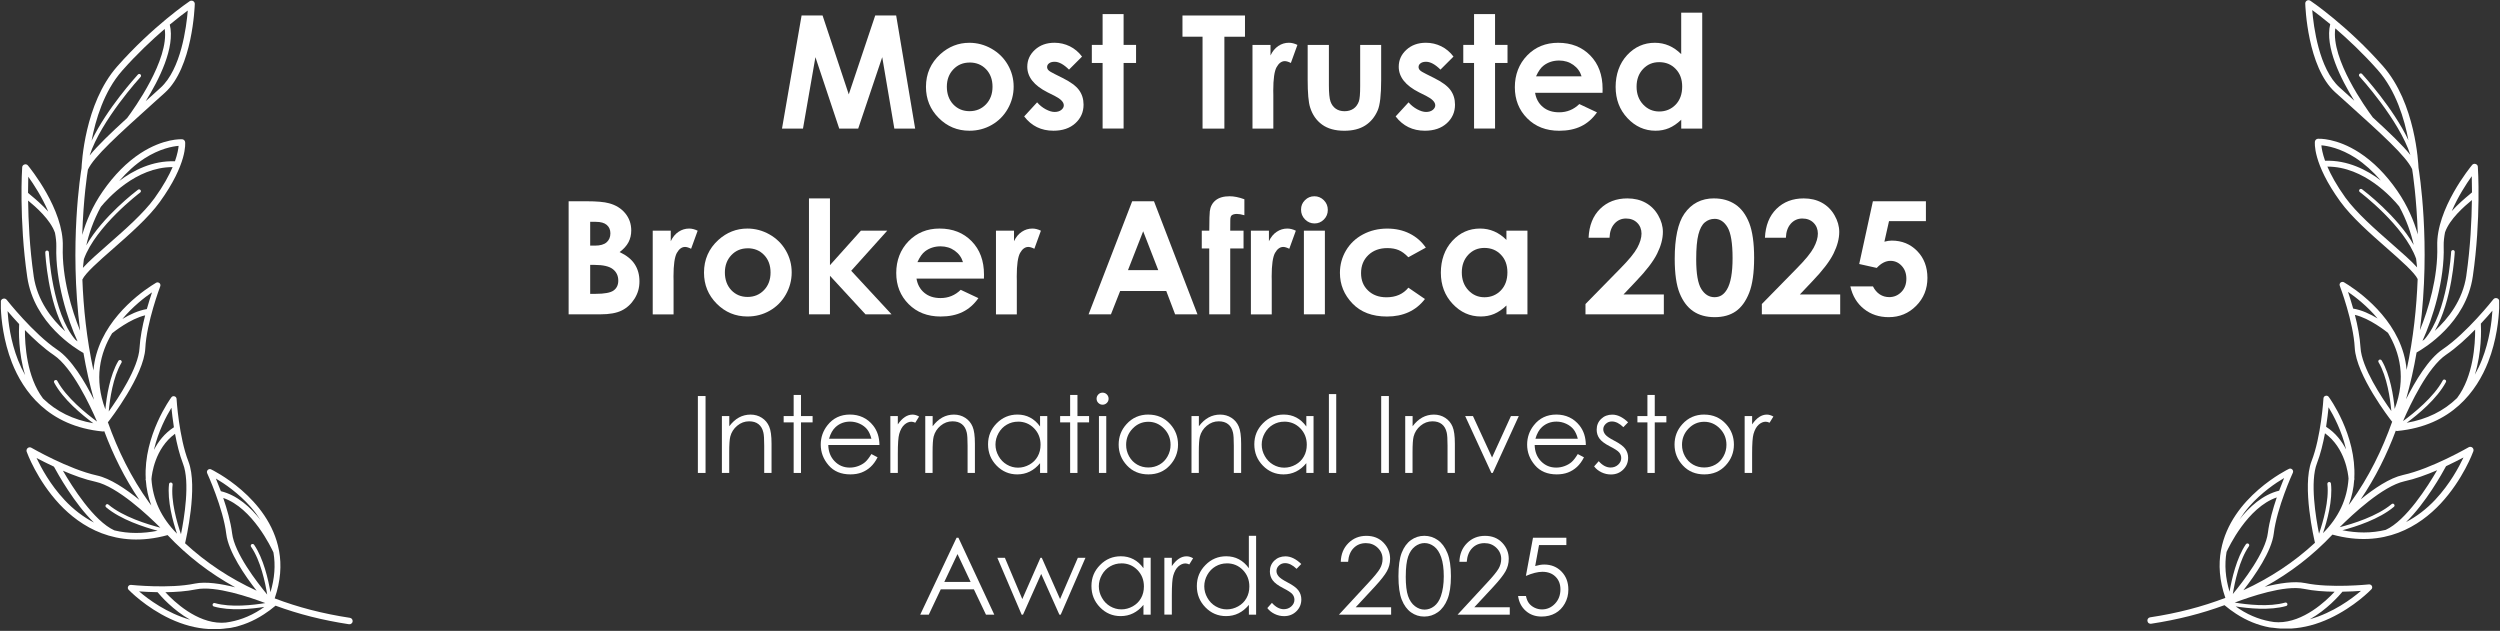 <svg xmlns="http://www.w3.org/2000/svg" xmlns:xlink="http://www.w3.org/1999/xlink" id="Background" viewBox="0 0 709.91 179.15"><rect x="0" y="0" width="709.91" height="179.15" fill="#333333" stroke="none"/><defs><style> .cls-1 { fill: none; } .cls-2 { clip-path: url(#clippath-1); } .cls-3 { fill: #fff; } .cls-4 { clip-path: url(#clippath); } </style><clipPath id="clippath"><path class="cls-1" d="M39.48,167.93c1.37.11,3.22.2,5.26.23.95,1.15,4.44,5.12,9.26,7.82-6.61-1.87-11.92-5.81-14.51-8.05M46.96,168.17c2.89-.04,6.01-.25,8.71-.81,5.51-1.14,15.39,2.28,19.66,3.89-3.37.56-9.77,1.32-14.33,0-.26-.08-.54.08-.62.35-.08.26.08.55.34.62,4.59,1.33,10.77.69,14.33.12-.34.23-.66.49-1,.7-3.35,2.19-6.7,3.31-9.92,3.74-.41.04-.81.06-1.21.06-7.1,0-13.44-5.94-15.96-8.67M65.91,151.43c-.4-3.24-1.45-6.88-2.52-10.03,8.31,2.82,13.68,14.2,14.26,15.48.62,3.63.33,7.38-.85,11.29-.61-3.55-1.97-9.58-4.66-13.5-.17-.22-.5-.27-.71-.12-.24.16-.31.49-.13.72,2.7,3.89,4.03,10.2,4.57,13.56-2.91-3.5-9.31-11.8-9.96-17.39M62.71,139.47c-.52-1.38-1.02-2.62-1.41-3.58,2.39,1.4,6.43,4.13,9.91,8.08,1.07,1.2,1.96,2.44,2.77,3.7-2.77-3.56-6.6-7.07-11.27-8.19M32.48,150.61c-5.82-2.63-12-12.42-14.61-16.94,2.97,1.29,6.27,2.5,9.29,3.14,6.15,1.36,14.78,9.44,18.37,13.03-3.67-.94-10.62-3.09-14.75-6.56-.21-.19-.54-.17-.7.07-.2.21-.16.54.06.71,4.12,3.48,10.76,5.62,14.62,6.65-2.09.42-4.12.63-6.1.63-2.12,0-4.18-.24-6.17-.73M18.29,141.93c-4.03-4.3-6.6-9.09-7.92-11.88,1.28.68,3.01,1.55,4.95,2.47,1.05,1.94,5.79,10.49,11.36,15.87-2.97-1.55-5.78-3.66-8.4-6.46M43.01,136.01c.1-1.28.93-8.62,6.69-12.83.53,2.86,1.26,5.89,2.26,8.48,2.06,5.23.34,15.56-.57,20.04-1.1-3.24-2.93-9.42-2.37-14.12.02-.28-.17-.53-.46-.56-.28-.05-.53.16-.56.45-.53,4.72,1.1,10.67,2.27,14.08-4.46-4.47-6.89-9.67-7.26-15.53M43.75,127.58c1.21-5.12,3.48-9.42,4.93-11.79.14,1.45.37,3.38.7,5.53,0,0-.02,0-.03.03-2.66,1.72-4.42,4.07-5.6,6.34,0-.04,0-.07,0-.11M12.19,113.17s0-.04,0-.04c-4.62-6.15-5.14-15.33-5.11-19.41,2.48,2.53,5.36,5.19,8.2,7.11,5.23,3.52,10.27,14.23,12.27,18.88-3.05-2.25-8.75-6.82-11.27-11.54-.13-.26-.44-.35-.69-.2-.28.12-.33.44-.2.69,2.52,4.72,7.89,9.16,11.12,11.53-5.73-.99-10.51-3.35-14.3-7.03M31.84,94.63c.46-.36,5.13-4.1,9.38-5.09-.77,2.99-1.43,6.32-1.6,9.29-.29,5.62-6.1,14.32-8.75,18.02.31-3.42,1.2-9.78,3.63-13.86.15-.23.06-.54-.19-.7-.23-.13-.53-.05-.69.18-2.45,4.1-3.37,10.21-3.7,13.78-3.29-8.7-1.49-16,1.92-21.63M5.14,102.32c-2.16-5.48-2.8-10.87-2.99-13.98.84,1,1.99,2.31,3.29,3.69-.11,1.8-.25,8.16,1.7,14.49-.74-1.32-1.41-2.71-2-4.21M43.16,83.02c-.41,1.23-.94,2.88-1.47,4.75-2.39.38-4.9,1.57-6.94,2.81,2.96-3.53,6.28-6.11,8.41-7.56M9.56,78.34c-1.17-8.07-1.5-15.74-1.58-21.39,2.21,1.83,6.32,5.39,7.63,9.16.25,1.3.41,2.62.38,3.89-.32,9.72,3.22,20.84,6.03,26.94-.2-.13-.4-.32-.6-.45-6.62-7.66-7.53-24.69-7.55-24.87-.01-.27-.26-.48-.54-.47-.28,0-.5.26-.48.55.03.67.76,13.89,5.66,22.39-3.77-3.43-7.95-8.72-8.96-15.74M8.7,55.4c-.31-.27-.56-.46-.74-.63,0-1.83.04-3.41.07-4.59,1.55,2.15,3.92,5.81,5.68,9.91-1.8-2.01-3.79-3.68-5.01-4.69M28.63,58.75c1.91-2.35,9.92-11.32,20.39-11.3-1.02,2.35-2.58,5.27-5.13,8.82-3.11,4.29-8.4,8.94-13.06,13.02-3.01,2.64-5.6,4.91-7.29,6.78.06-.7.15-1.57.28-2.47,3.37-9.38,15.85-18.83,15.99-18.93.23-.16.28-.49.09-.7-.16-.23-.5-.24-.7-.11-.51.39-10.03,7.59-14.7,15.83.74-3.27,2.03-7.1,4.13-10.94M40.94,45.04c4.45-2.87,8.15-3.49,9.78-3.62-.06.83-.33,2.32-1.04,4.38-6.38-.23-11.86,2.57-15.84,5.61,2.23-2.58,4.59-4.72,7.1-6.36M34.66,20.1c4.28-4.84,8.57-8.84,12.11-11.89,1.31,8.7-8.73,22.72-10.66,25.3-4.77,4.36-8.42,7.87-10.67,10.66,3.24-10.01,14.35-22.18,14.48-22.32.19-.2.17-.54-.03-.72-.21-.18-.53-.19-.73.04-.44.5-8.85,9.69-13.16,18.81,1.13-5.97,3.54-14.08,8.65-19.86M48.21,6.99c2.15-1.78,3.95-3.15,5.11-4-.38,4.66-1.9,16.67-7.75,21.95l-3.13,2.83c-.37.33-.72.65-1.07.97,3.78-6.07,8.43-15.27,6.84-21.76M54.36.19c-.18,0-.35.05-.5.15h0c-.11.07-10.51,7.1-20.59,18.54-9.3,10.55-10.06,27.73-10.12,28.9-.16.94-3.56,21.55-.4,46.13-2.39-5.83-5.19-15.13-4.92-23.85.35-10.59-9.48-22.56-9.9-23.07-.23-.29-.63-.42-1-.28-.37.11-.62.43-.63.81-.03.15-.93,14.85,1.43,31.09,1.91,13.26,13.85,20.45,15.97,21.63.75,4.38,1.74,8.85,2.99,13.28-2.6-5.17-6.38-11.49-10.4-14.19-6.84-4.61-14.33-14.12-14.4-14.21-.25-.29-.64-.43-1.03-.29-.3.08-.54.33-.61.64v2.17c.12,3.01.69,9.03,3.13,15.32,3.19,8.09,10.25,18.09,25.84,19.57.15.02.27-.05.38-.1,2.53,6.76,5.78,13.35,9.96,19.51-3.84-3.11-8.26-6.09-12.02-6.92-8.05-1.76-18.53-7.82-18.64-7.88-.33-.19-.76-.15-1.04.1-.29.23-.41.66-.29,1.02.12.33,2.93,8.05,9.31,14.9,5.89,6.28,15.95,12.86,30.71,8.79,5.57,5.91,11.98,10.86,19.22,14.83-4.03-1.02-8.35-1.7-11.49-1.06-7.22,1.51-17.99.38-18.1.37-.35-.03-.69.15-.84.46-.15.33-.1.69.15.93.2.2,4.78,4.96,11.81,8.25,3.68,1.71,7.32,2.67,10.88,2.89h3.18c.67-.04,1.34-.11,2.01-.21.34-.04.69-.04,1.03-.11.02,0,0,0,.02,0,3.3-.61,6.49-1.9,9.5-3.87,1.11-.71,2.22-1.54,3.29-2.44,6.44,2.38,13.37,4.14,20.83,5.27.24.03.47,0,.65-.14.21-.14.36-.36.4-.63.08-.5-.27-.99-.77-1.05-7.68-1.16-14.79-3.01-21.36-5.52,1.72-4.99,1.97-9.49,1.25-13.48-.02-.02,0-.05,0-.07,0,0-.03-.05-.03-.05-2.79-15.07-19.06-22.94-19.29-23.04-.31-.16-.69-.08-.93.17-.25.24-.31.61-.17.93.05.1,4.55,9.95,5.42,17.26.62,5.07,5.31,11.87,8.62,16.1-7.64-3.5-14.41-8.01-20.32-13.47.19-.82,3.76-16.01.96-23.21-2.69-6.86-3.38-17.67-3.37-17.78-.01-.35-.25-.65-.59-.74-.32-.11-.69,0-.89.29-.13.16-7.92,10.83-7.28,23.04-.02.13-.03.32-.04.35,0,.08.06.12.07.17.17,2.37.65,4.76,1.56,7.15-.2-.28-.4-.52-.6-.79-5.13-7.12-8.93-14.92-11.75-22.88.1-.05.16-.11.2-.2.42-.51,10.06-13.01,10.44-20.77.37-7.37,4.21-17.5,4.24-17.59.13-.33.04-.69-.22-.93-.26-.2-.64-.26-.95-.09,0,0-.51.29-1.36.85-4.27,2.79-15.37,11.2-16.44,24.05-1.95-9.04-2.84-17.88-3.14-25.81.87-1.85,4.63-5.18,8.65-8.69,4.74-4.16,10.12-8.88,13.34-13.34,7.87-10.88,7.21-16.75,7.19-17-.06-.45-.42-.78-.86-.81-.21,0-5.25-.28-11.79,3.96-3.89,2.54-7.53,6.19-10.74,10.83-2.93,4.23-4.73,8.53-5.83,12.38.33-10.45,1.45-17.58,1.61-18.54,1.73-3.71,8.5-9.81,18.72-19.02l3.14-2.82c7.88-7.13,8.46-24.47,8.49-25.2,0-.35-.16-.65-.48-.83-.13-.07-.28-.11-.43-.11h-.03Z"></path></clipPath><clipPath id="clippath-1"><path class="cls-1" d="M670.43,167.79c-2.6,2.24-7.9,6.18-14.51,8.05,4.82-2.7,8.3-6.67,9.26-7.82,2.04-.04,3.88-.12,5.26-.23M662.95,168.03c-2.52,2.73-8.86,8.67-15.96,8.67-.4,0-.8-.02-1.21-.06-3.22-.43-6.57-1.55-9.92-3.74-.34-.21-.66-.47-1-.7,3.55.57,9.74,1.21,14.33-.12.27-.07.43-.36.34-.62-.08-.27-.36-.43-.62-.35-4.56,1.32-10.96.56-14.33,0,4.27-1.61,14.15-5.04,19.66-3.89,2.7.56,5.82.78,8.71.81M644,151.29c-.66,5.59-7.06,13.89-9.96,17.39.54-3.36,1.87-9.67,4.57-13.56.17-.24.11-.56-.13-.72-.21-.15-.54-.09-.71.12-2.69,3.92-4.04,9.95-4.66,13.5-1.18-3.91-1.47-7.66-.85-11.29.58-1.28,5.95-12.66,14.26-15.48-1.07,3.15-2.11,6.79-2.52,10.03M647.2,139.33c-4.67,1.13-8.5,4.63-11.27,8.19.81-1.26,1.71-2.49,2.77-3.7,3.48-3.95,7.52-6.68,9.91-8.08-.39.96-.89,2.2-1.41,3.58M677.43,150.47c-1.99.48-4.05.73-6.17.73-1.98,0-4.02-.21-6.1-.63,3.86-1.02,10.5-3.17,14.62-6.65.22-.17.25-.5.06-.71-.16-.24-.49-.25-.7-.07-4.12,3.47-11.08,5.62-14.75,6.56,3.59-3.59,12.22-11.67,18.37-13.03,3.02-.65,6.31-1.86,9.29-3.14-2.61,4.52-8.8,14.31-14.61,16.94M691.63,141.79c-2.62,2.8-5.43,4.91-8.4,6.46,5.57-5.38,10.32-13.92,11.36-15.87,1.94-.93,3.67-1.79,4.95-2.47-1.32,2.79-3.89,7.57-7.92,11.88M666.9,135.87c-.37,5.86-2.8,11.06-7.26,15.53,1.17-3.41,2.8-9.36,2.27-14.08-.04-.29-.28-.49-.56-.45-.28.03-.48.28-.46.56.55,4.7-1.27,10.88-2.37,14.12-.9-4.48-2.63-14.81-.57-20.04,1-2.59,1.72-5.62,2.26-8.48,5.76,4.2,6.59,11.55,6.69,12.83M666.16,127.44s0,.07,0,.11c-1.18-2.28-2.94-4.62-5.6-6.34-.01-.02-.03-.03-.03-.03.33-2.15.56-4.08.7-5.53,1.45,2.38,3.72,6.68,4.93,11.79M697.72,113.03c-3.79,3.68-8.57,6.04-14.3,7.03,3.23-2.36,8.6-6.81,11.12-11.53.14-.25.08-.57-.2-.69-.25-.15-.56-.06-.69.2-2.52,4.72-8.22,9.29-11.27,11.54,1.99-4.65,7.03-15.36,12.27-18.88,2.84-1.92,5.72-4.58,8.2-7.11.03,4.08-.49,13.26-5.11,19.41,0,0-.01.03,0,.04M678.08,94.49c3.41,5.62,5.21,12.92,1.92,21.63-.33-3.57-1.25-9.68-3.7-13.78-.16-.23-.46-.31-.69-.18-.25.15-.34.47-.19.7,2.43,4.08,3.32,10.44,3.63,13.86-2.65-3.7-8.46-12.4-8.75-18.02-.17-2.97-.83-6.3-1.6-9.29,4.25.99,8.92,4.74,9.38,5.09M704.77,102.18c-.59,1.5-1.27,2.89-2,4.21,1.95-6.34,1.81-12.69,1.7-14.49,1.3-1.39,2.45-2.69,3.29-3.69-.19,3.1-.83,8.5-2.99,13.98M666.75,82.88c2.13,1.46,5.45,4.03,8.41,7.56-2.04-1.24-4.55-2.43-6.94-2.81-.53-1.87-1.06-3.53-1.47-4.75M700.36,78.21c-1.01,7.02-5.19,12.31-8.96,15.74,4.91-8.5,5.63-21.72,5.66-22.39.02-.29-.2-.55-.48-.55-.28,0-.53.2-.54.47-.02.19-.93,17.21-7.55,24.87-.2.13-.4.32-.6.45,2.81-6.1,6.35-17.22,6.03-26.94-.03-1.28.13-2.59.38-3.89,1.31-3.77,5.42-7.33,7.63-9.16-.07,5.65-.41,13.32-1.58,21.39M701.22,55.26c-1.22,1.01-3.21,2.68-5.01,4.69,1.76-4.1,4.14-7.76,5.68-9.91.03,1.17.07,2.76.07,4.59-.18.17-.43.36-.74.63M681.28,58.61c2.1,3.85,3.39,7.67,4.13,10.94-4.67-8.24-14.18-15.44-14.7-15.83-.2-.13-.55-.12-.7.11-.18.22-.14.54.09.7.14.1,12.63,9.54,15.99,18.93.13.9.22,1.78.28,2.47-1.69-1.88-4.28-4.15-7.29-6.78-4.66-4.08-9.95-8.74-13.06-13.02-2.55-3.55-4.12-6.47-5.13-8.82,10.47-.03,18.48,8.94,20.39,11.3M668.97,44.9c2.5,1.65,4.87,3.78,7.1,6.36-3.98-3.04-9.46-5.84-15.84-5.61-.71-2.05-.98-3.54-1.04-4.38,1.62.13,5.33.75,9.78,3.62M675.26,19.96c5.11,5.78,7.52,13.9,8.65,19.86-4.31-9.11-12.71-18.31-13.16-18.81-.2-.22-.52-.22-.73-.04-.2.19-.22.53-.03.72.13.14,11.24,12.31,14.48,22.32-2.25-2.79-5.91-6.3-10.67-10.66-1.93-2.58-11.96-16.59-10.66-25.3,3.54,3.05,7.83,7.05,12.11,11.89M661.7,6.85c-1.59,6.49,3.06,15.69,6.84,21.76-.35-.32-.71-.65-1.07-.97l-3.13-2.83c-5.85-5.28-7.37-17.29-7.75-21.95,1.16.84,2.96,2.21,5.11,4M655.52.05c-.15,0-.3.04-.43.11-.31.18-.48.48-.48.83.02.73.6,18.07,8.49,25.2l3.14,2.82c10.22,9.21,16.98,15.31,18.72,19.02.16.96,1.27,8.09,1.61,18.54-1.11-3.84-2.9-8.15-5.83-12.38-3.2-4.64-6.84-8.29-10.74-10.83-6.54-4.25-11.57-3.96-11.79-3.96-.44.04-.81.37-.86.81-.02.24-.69,6.11,7.19,17,3.23,4.47,8.61,9.18,13.34,13.34,4.01,3.52,7.77,6.85,8.65,8.69-.3,7.93-1.19,16.77-3.14,25.81-1.07-12.85-12.17-21.26-16.44-24.05-.85-.56-1.36-.85-1.36-.85-.31-.17-.69-.11-.95.09-.27.24-.36.6-.22.93.04.1,3.87,10.23,4.24,17.59.39,7.76,10.02,20.26,10.44,20.77.03.09.1.14.2.2-2.82,7.95-6.62,15.75-11.75,22.88-.2.26-.39.51-.6.79.92-2.39,1.4-4.78,1.56-7.15.01-.05.08-.09.07-.17,0-.03-.02-.21-.04-.35.64-12.22-7.14-22.89-7.28-23.04-.2-.28-.57-.4-.89-.29-.34.09-.58.38-.59.74,0,.11-.68,10.92-3.37,17.78-2.8,7.2.77,22.39.96,23.21-5.91,5.47-12.68,9.97-20.32,13.47,3.31-4.24,8.01-11.03,8.62-16.1.87-7.32,5.37-17.17,5.42-17.26.14-.32.07-.69-.17-.93-.24-.25-.62-.33-.93-.17-.22.1-16.5,7.97-19.29,23.04,0,0-.03.04-.03.05-.01.02.01.05,0,.07-.72,3.99-.48,8.49,1.25,13.48-6.57,2.51-13.68,4.37-21.36,5.52-.5.06-.86.55-.77,1.05.05.27.19.5.4.63.18.13.41.17.65.14,7.46-1.13,14.39-2.89,20.83-5.27,1.07.9,2.18,1.72,3.29,2.44,3.01,1.96,6.2,3.25,9.5,3.87,0,0,0,0,.02,0,.34.07.69.07,1.03.11.66.1,1.33.16,2.01.21h3.18c3.56-.22,7.2-1.17,10.88-2.89,7.03-3.29,11.61-8.04,11.81-8.25.25-.24.3-.6.15-.93-.16-.3-.49-.49-.84-.46-.11,0-10.87,1.14-18.1-.37-3.14-.64-7.46.04-11.49,1.06,7.25-3.98,13.66-8.93,19.22-14.83,14.76,4.06,24.82-2.51,30.71-8.79,6.38-6.85,9.19-14.58,9.31-14.9.12-.37,0-.79-.29-1.02-.28-.25-.71-.28-1.04-.1-.11.06-10.59,6.12-18.64,7.88-3.76.82-8.18,3.8-12.02,6.92,4.17-6.16,7.43-12.75,9.96-19.51.11.06.24.12.38.1,15.59-1.48,22.65-11.47,25.84-19.57,2.45-6.29,3.01-12.31,3.13-15.32v-2.17c-.07-.31-.31-.56-.61-.64-.39-.13-.78,0-1.03.29-.07.09-7.56,9.6-14.4,14.21-4.02,2.7-7.79,9.02-10.4,14.19,1.25-4.43,2.25-8.9,2.99-13.28,2.11-1.18,14.06-8.36,15.97-21.63,2.37-16.24,1.46-30.94,1.43-31.09,0-.38-.26-.7-.63-.81-.38-.14-.77,0-1,.28-.42.51-10.25,12.49-9.9,23.07.26,8.72-2.54,18.02-4.92,23.85,3.16-24.58-.25-45.2-.4-46.13-.06-1.16-.82-18.35-10.12-28.9-10.08-11.44-20.48-18.47-20.59-18.53h0c-.15-.1-.33-.15-.5-.16h-.03Z"></path></clipPath></defs><g class="cls-4"><rect class="cls-3" y=".14" width="100.22" height="179.01"></rect></g><g class="cls-2"><rect class="cls-3" x="609.69" y="0" width="100.22" height="179.01"></rect></g><g><path class="cls-3" d="M227.62,4.4h5.96l7.44,22.4,7.51-22.4h5.95l5.39,32.11h-5.91l-3.44-20.28-6.82,20.28h-5.39l-6.76-20.28-3.53,20.28h-5.96l5.56-32.11Z"></path><path class="cls-3" d="M275.24,12.15c2.24,0,4.35.56,6.32,1.68,1.97,1.12,3.51,2.64,4.62,4.56,1.11,1.92,1.66,4,1.66,6.22s-.56,4.34-1.67,6.29-2.63,3.47-4.55,4.57c-1.92,1.1-4.04,1.65-6.35,1.65-3.41,0-6.31-1.21-8.72-3.63-2.41-2.42-3.61-5.37-3.61-8.83,0-3.71,1.36-6.8,4.08-9.28,2.39-2.15,5.13-3.23,8.23-3.23ZM275.34,17.76c-1.85,0-3.39.64-4.62,1.93-1.23,1.29-1.85,2.94-1.85,4.94s.61,3.74,1.83,5.02,2.76,1.92,4.62,1.92,3.42-.65,4.66-1.94c1.24-1.3,1.86-2.96,1.86-5s-.61-3.69-1.83-4.97c-1.22-1.27-2.77-1.91-4.67-1.91Z"></path><path class="cls-3" d="M307.25,16.08l-3.69,3.69c-1.5-1.49-2.86-2.23-4.08-2.23-.67,0-1.19.14-1.57.43-.38.28-.57.64-.57,1.06,0,.32.12.62.36.88.24.27.83.64,1.78,1.1l2.18,1.09c2.3,1.14,3.88,2.29,4.74,3.47.86,1.18,1.29,2.56,1.29,4.15,0,2.11-.78,3.87-2.33,5.28-1.55,1.41-3.63,2.12-6.23,2.12-3.46,0-6.23-1.35-8.3-4.06l3.67-4c.7.82,1.52,1.47,2.46,1.98.94.5,1.77.75,2.5.75.79,0,1.42-.19,1.9-.57.48-.38.72-.82.72-1.31,0-.92-.87-1.81-2.6-2.69l-2.01-1c-3.84-1.94-5.76-4.36-5.76-7.27,0-1.88.72-3.48,2.17-4.81s3.3-2,5.56-2c1.54,0,2.99.34,4.36,1.01,1.36.68,2.51,1.65,3.46,2.92Z"></path><path class="cls-3" d="M313.1,4h5.96v8.75h3.54v5.13h-3.54v18.62h-5.96v-18.62h-3.06v-5.13h3.06V4Z"></path><path class="cls-3" d="M335.78,4.4h17.75v6.03h-5.85v26.09h-6.2V10.42h-5.7v-6.03Z"></path><path class="cls-3" d="M355.67,12.76h5.11v2.99c.55-1.18,1.29-2.07,2.21-2.69s1.92-.92,3.01-.92c.77,0,1.58.2,2.42.61l-1.86,5.13c-.7-.35-1.27-.52-1.72-.52-.92,0-1.69.57-2.33,1.7-.63,1.13-.95,3.36-.95,6.68l.02,1.16v9.61h-5.92V12.76Z"></path><path class="cls-3" d="M371.34,12.76h6.02v11.44c0,2.23.15,3.77.46,4.64.31.87.8,1.54,1.48,2.02.68.48,1.51.72,2.5.72s1.83-.24,2.53-.71c.69-.47,1.21-1.17,1.54-2.08.25-.68.37-2.15.37-4.39v-11.63h5.96v10.06c0,4.15-.33,6.99-.98,8.51-.8,1.86-1.98,3.29-3.54,4.29-1.56,1-3.54,1.5-5.94,1.5-2.61,0-4.71-.58-6.32-1.75s-2.74-2.79-3.39-4.87c-.47-1.44-.7-4.06-.7-7.86v-9.89Z"></path><path class="cls-3" d="M412.73,16.08l-3.69,3.69c-1.5-1.49-2.86-2.23-4.08-2.23-.67,0-1.19.14-1.57.43-.38.28-.57.64-.57,1.06,0,.32.12.62.36.88.24.27.83.64,1.78,1.1l2.18,1.09c2.3,1.14,3.88,2.29,4.74,3.47.86,1.18,1.29,2.56,1.29,4.15,0,2.11-.78,3.87-2.33,5.28-1.55,1.41-3.63,2.12-6.23,2.12-3.46,0-6.23-1.35-8.3-4.06l3.67-4c.7.82,1.52,1.47,2.46,1.98.94.5,1.77.75,2.5.75.79,0,1.42-.19,1.9-.57.48-.38.72-.82.72-1.31,0-.92-.87-1.81-2.6-2.69l-2.01-1c-3.84-1.94-5.76-4.36-5.76-7.27,0-1.88.72-3.48,2.17-4.81s3.3-2,5.56-2c1.54,0,2.99.34,4.36,1.01,1.36.68,2.51,1.65,3.46,2.92Z"></path><path class="cls-3" d="M418.58,4h5.96v8.75h3.54v5.13h-3.54v18.62h-5.96v-18.62h-3.06v-5.13h3.06V4Z"></path><path class="cls-3" d="M455.06,26.36h-19.15c.28,1.69,1.02,3.03,2.22,4.03,1.2,1,2.73,1.5,4.6,1.5,2.23,0,4.14-.78,5.74-2.34l5.02,2.36c-1.25,1.78-2.75,3.09-4.5,3.94-1.75.85-3.82,1.28-6.22,1.28-3.73,0-6.76-1.17-9.1-3.53-2.34-2.35-3.51-5.29-3.51-8.83s1.17-6.63,3.5-9.03,5.26-3.59,8.79-3.59c3.74,0,6.78,1.2,9.12,3.59,2.34,2.39,3.51,5.56,3.51,9.49l-.02,1.13ZM449.1,21.66c-.39-1.32-1.17-2.4-2.33-3.23-1.16-.83-2.5-1.24-4.03-1.24-1.66,0-3.12.46-4.37,1.4-.79.58-1.52,1.61-2.19,3.08h12.92Z"></path><path class="cls-3" d="M477.41,3.59h5.96v32.92h-5.96v-2.51c-1.16,1.11-2.33,1.9-3.5,2.39-1.17.49-2.44.73-3.81.73-3.07,0-5.72-1.19-7.96-3.57-2.24-2.38-3.36-5.34-3.36-8.87s1.08-6.67,3.25-9.02c2.17-2.34,4.8-3.51,7.89-3.51,1.42,0,2.76.27,4.01.81,1.25.54,2.41,1.35,3.47,2.42V3.59ZM471.15,17.65c-1.84,0-3.37.65-4.59,1.95s-1.83,2.97-1.83,5.01.62,3.74,1.86,5.06,2.77,1.99,4.58,1.99,3.42-.65,4.66-1.95,1.85-3.01,1.85-5.12-.62-3.74-1.85-5.02c-1.23-1.28-2.79-1.92-4.68-1.92Z"></path><path class="cls-3" d="M161.47,89.26v-32.11h5.05c2.93,0,5.07.19,6.43.57,1.92.51,3.45,1.46,4.59,2.84s1.71,3.01,1.71,4.89c0,1.22-.26,2.33-.78,3.33-.52,1-1.36,1.93-2.52,2.8,1.95.92,3.38,2.06,4.28,3.44.9,1.38,1.35,3,1.35,4.88s-.47,3.45-1.4,4.93-2.13,2.59-3.61,3.33c-1.47.74-3.5,1.1-6.1,1.1h-9ZM167.59,62.98v6.77h1.34c1.49,0,2.6-.31,3.32-.94.72-.63,1.08-1.48,1.08-2.55,0-1-.34-1.8-1.03-2.39s-1.73-.88-3.13-.88h-1.58ZM167.59,75.21v8.23h1.53c2.54,0,4.25-.32,5.13-.96s1.32-1.57,1.32-2.79c0-1.38-.52-2.47-1.55-3.27s-2.76-1.2-5.17-1.2h-1.27Z"></path><path class="cls-3" d="M185.36,65.51h5.11v2.99c.55-1.18,1.29-2.07,2.21-2.68s1.92-.92,3.01-.92c.77,0,1.58.2,2.42.61l-1.86,5.13c-.7-.35-1.27-.52-1.72-.52-.92,0-1.69.57-2.33,1.7-.63,1.14-.95,3.36-.95,6.68l.02,1.16v9.61h-5.92v-23.75Z"></path><path class="cls-3" d="M212.21,64.9c2.24,0,4.35.56,6.32,1.68,1.97,1.12,3.51,2.64,4.62,4.56,1.11,1.92,1.66,3.99,1.66,6.22s-.56,4.34-1.67,6.29c-1.11,1.95-2.63,3.47-4.55,4.57-1.92,1.1-4.04,1.65-6.35,1.65-3.41,0-6.31-1.21-8.72-3.63-2.41-2.42-3.61-5.37-3.61-8.83,0-3.71,1.36-6.8,4.08-9.28,2.39-2.15,5.13-3.23,8.23-3.23ZM212.31,70.51c-1.85,0-3.39.64-4.62,1.93-1.23,1.29-1.85,2.94-1.85,4.94s.61,3.74,1.83,5.02c1.22,1.28,2.76,1.92,4.62,1.92s3.42-.65,4.66-1.94c1.24-1.29,1.86-2.96,1.86-5s-.61-3.69-1.83-4.97c-1.22-1.27-2.77-1.91-4.67-1.91Z"></path><path class="cls-3" d="M229.72,56.34h5.96v18.96l8.78-9.79h7.48l-10.23,11.38,11.46,12.37h-7.4l-10.09-10.95v10.95h-5.96v-32.92Z"></path><path class="cls-3" d="M279.4,79.11h-19.15c.28,1.69,1.02,3.03,2.22,4.03,1.2,1,2.73,1.5,4.6,1.5,2.23,0,4.14-.78,5.74-2.34l5.02,2.36c-1.25,1.78-2.75,3.09-4.5,3.94-1.75.85-3.82,1.28-6.22,1.28-3.73,0-6.76-1.18-9.1-3.53-2.34-2.35-3.51-5.29-3.51-8.83s1.17-6.63,3.5-9.03c2.34-2.39,5.26-3.59,8.79-3.59,3.74,0,6.78,1.2,9.12,3.59,2.34,2.39,3.51,5.55,3.51,9.48l-.02,1.14ZM273.44,74.42c-.39-1.32-1.17-2.4-2.33-3.23-1.16-.83-2.5-1.24-4.03-1.24-1.66,0-3.12.47-4.37,1.4-.79.58-1.52,1.61-2.19,3.08h12.92Z"></path><path class="cls-3" d="M282.83,65.51h5.11v2.99c.55-1.18,1.29-2.07,2.21-2.68s1.92-.92,3.01-.92c.77,0,1.58.2,2.42.61l-1.86,5.13c-.7-.35-1.27-.52-1.72-.52-.92,0-1.69.57-2.33,1.7-.63,1.14-.95,3.36-.95,6.68l.02,1.16v9.61h-5.92v-23.75Z"></path><path class="cls-3" d="M321.49,57.15h6.2l12.35,32.11h-6.35l-2.51-6.62h-13.1l-2.61,6.62h-6.35l12.38-32.11ZM324.62,65.67l-4.31,11.03h8.59l-4.28-11.03Z"></path><path class="cls-3" d="M341.27,65.51h2.12c.01-3.11.07-4.96.15-5.52.16-1.31.71-2.35,1.65-3.11.94-.76,2.27-1.15,3.98-1.15,1.24,0,2.63.28,4.19.85v4.54c-.86-.25-1.56-.37-2.12-.37-.7,0-1.21.15-1.53.44-.23.22-.35.67-.35,1.35l-.02,2.97h3.78v5.04h-3.78v18.71h-5.96v-18.71h-2.12v-5.04Z"></path><path class="cls-3" d="M355.22,65.51h5.11v2.99c.55-1.18,1.29-2.07,2.21-2.68s1.92-.92,3.01-.92c.77,0,1.58.2,2.42.61l-1.86,5.13c-.7-.35-1.27-.52-1.72-.52-.92,0-1.69.57-2.33,1.7-.63,1.14-.95,3.36-.95,6.68l.02,1.16v9.61h-5.92v-23.75Z"></path><path class="cls-3" d="M373.24,55.73c1.04,0,1.94.38,2.69,1.13.75.76,1.12,1.67,1.12,2.75s-.37,1.97-1.11,2.72c-.74.75-1.63,1.12-2.66,1.12s-1.96-.38-2.71-1.15-1.12-1.69-1.12-2.78.37-1.94,1.11-2.68,1.63-1.11,2.68-1.11ZM370.26,65.51h5.96v23.75h-5.96v-23.75Z"></path><path class="cls-3" d="M404.88,70.32l-4.96,2.73c-.93-.97-1.85-1.65-2.76-2.03-.91-.38-1.98-.57-3.2-.57-2.23,0-4.03.67-5.41,1.99-1.38,1.33-2.06,3.03-2.06,5.11s.66,3.67,1.99,4.95,3.07,1.92,5.22,1.92c2.67,0,4.74-.91,6.23-2.73l4.7,3.22c-2.55,3.31-6.14,4.97-10.78,4.97-4.18,0-7.45-1.24-9.81-3.71-2.37-2.47-3.55-5.37-3.55-8.69,0-2.3.58-4.42,1.72-6.35,1.15-1.94,2.75-3.46,4.81-4.56s4.36-1.66,6.91-1.66c2.36,0,4.48.47,6.35,1.41,1.88.94,3.41,2.27,4.61,4.01Z"></path><path class="cls-3" d="M427.78,65.51h5.96v23.75h-5.96v-2.51c-1.16,1.11-2.33,1.9-3.5,2.39-1.17.49-2.44.73-3.81.73-3.07,0-5.72-1.19-7.96-3.57-2.24-2.38-3.36-5.34-3.36-8.87s1.08-6.67,3.25-9.02,4.8-3.51,7.89-3.51c1.42,0,2.76.27,4.01.81s2.41,1.35,3.47,2.42v-2.62ZM421.52,70.4c-1.84,0-3.37.65-4.59,1.95s-1.83,2.97-1.83,5.01.62,3.74,1.86,5.06c1.24,1.33,2.77,1.99,4.58,1.99s3.42-.65,4.66-1.95,1.85-3.01,1.85-5.12-.62-3.74-1.85-5.02c-1.23-1.28-2.79-1.92-4.68-1.92Z"></path><path class="cls-3" d="M457.06,67.5h-5.96c.16-3.46,1.25-6.19,3.26-8.18,2.02-1.99,4.6-2.98,7.76-2.98,1.95,0,3.67.41,5.16,1.23,1.49.82,2.69,2.01,3.58,3.56.89,1.55,1.34,3.12,1.34,4.73,0,1.91-.54,3.96-1.63,6.16s-3.07,4.79-5.95,7.79l-3.6,3.8h11.45v5.65h-22.25v-2.93l9.93-10.13c2.4-2.43,4-4.38,4.79-5.86.79-1.48,1.19-2.81,1.19-4.01s-.41-2.26-1.23-3.07c-.82-.81-1.88-1.21-3.18-1.21s-2.4.49-3.27,1.46-1.34,2.3-1.4,3.97Z"></path><path class="cls-3" d="M486.73,56.34c2.34,0,4.36.58,6.06,1.72s3,2.91,3.93,5.27c.92,2.37,1.39,5.66,1.39,9.88s-.47,7.58-1.41,9.95c-.94,2.37-2.2,4.12-3.79,5.23-1.59,1.11-3.59,1.67-6,1.67s-4.45-.56-6.09-1.68c-1.65-1.12-2.93-2.82-3.86-5.11-.93-2.28-1.4-5.54-1.4-9.76,0-5.89.91-10.17,2.73-12.81,2.02-2.91,4.84-4.37,8.45-4.37ZM486.87,62.15c-1.03,0-1.95.33-2.75.99-.8.66-1.41,1.8-1.83,3.42s-.63,3.98-.63,7.09c0,4.06.48,6.87,1.45,8.42.97,1.55,2.22,2.32,3.76,2.32s2.66-.73,3.53-2.21c1.06-1.78,1.59-4.74,1.59-8.91s-.48-7.13-1.43-8.73c-.95-1.6-2.18-2.4-3.69-2.4Z"></path><path class="cls-3" d="M507.14,67.5h-5.96c.16-3.46,1.25-6.19,3.26-8.18,2.02-1.99,4.6-2.98,7.76-2.98,1.95,0,3.67.41,5.16,1.23,1.49.82,2.69,2.01,3.58,3.56.89,1.55,1.34,3.12,1.34,4.73,0,1.91-.54,3.96-1.63,6.16s-3.07,4.79-5.95,7.79l-3.6,3.8h11.45v5.65h-22.25v-2.93l9.93-10.13c2.4-2.43,4-4.38,4.79-5.86.79-1.48,1.19-2.81,1.19-4.01s-.41-2.26-1.23-3.07c-.82-.81-1.88-1.21-3.18-1.21s-2.4.49-3.27,1.46-1.34,2.3-1.4,3.97Z"></path><path class="cls-3" d="M531.85,57.15h15.04v5.65h-10.48l-1.31,5.83c.36-.1.72-.18,1.07-.23.35-.05.68-.08,1-.08,2.91,0,5.33.99,7.26,2.98,1.93,1.99,2.89,4.53,2.89,7.63s-1.07,5.77-3.2,7.91c-2.13,2.15-4.73,3.22-7.78,3.22-2.74,0-5.09-.78-7.05-2.34-1.96-1.56-3.25-3.69-3.86-6.4h6.42c.5,1,1.15,1.76,1.95,2.28s1.7.77,2.67.77c1.35,0,2.5-.49,3.45-1.46s1.42-2.23,1.42-3.75-.44-2.7-1.32-3.66c-.88-.95-1.95-1.43-3.2-1.43-.67,0-1.33.17-1.98.5-.65.33-1.29.84-1.91,1.51l-4.98-1.11,3.89-17.84Z"></path></g><g><path class="cls-3" d="M198.17,112.46h2.18v21.84h-2.18v-21.84Z"></path><path class="cls-3" d="M205.01,118.15h2.08v2.89c.83-1.11,1.75-1.94,2.76-2.49,1.01-.55,2.11-.82,3.29-.82s2.28.31,3.21.92c.94.61,1.63,1.44,2.07,2.48.45,1.04.67,2.66.67,4.85v8.31h-2.08v-7.71c0-1.86-.08-3.1-.23-3.72-.24-1.07-.7-1.87-1.39-2.41-.68-.54-1.57-.81-2.67-.81-1.26,0-2.38.42-3.38,1.25-1,.83-1.65,1.86-1.97,3.09-.2.8-.3,2.27-.3,4.39v5.92h-2.08v-16.15Z"></path><path class="cls-3" d="M225.37,112.15h2.08v6h3.3v1.79h-3.3v14.36h-2.08v-14.36h-2.84v-1.79h2.84v-6Z"></path><path class="cls-3" d="M247.45,128.94l1.75.92c-.57,1.13-1.24,2.04-1.99,2.73s-1.6,1.22-2.54,1.58c-.94.36-2.01.54-3.2.54-2.63,0-4.7-.86-6.18-2.59-1.49-1.73-2.23-3.68-2.23-5.86,0-2.05.63-3.87,1.89-5.48,1.59-2.04,3.73-3.06,6.4-3.06s4.95,1.04,6.6,3.13c1.17,1.48,1.76,3.32,1.78,5.52h-14.53c.04,1.88.64,3.41,1.8,4.61s2.59,1.8,4.3,1.8c.82,0,1.62-.14,2.4-.43.78-.29,1.44-.67,1.98-1.14.54-.47,1.13-1.24,1.77-2.29ZM247.45,124.59c-.28-1.11-.68-1.99-1.21-2.66-.53-.66-1.23-1.2-2.1-1.6s-1.79-.61-2.75-.61c-1.59,0-2.95.51-4.09,1.53-.83.74-1.46,1.86-1.89,3.34h12.04Z"></path><path class="cls-3" d="M252.83,118.15h2.12v2.36c.63-.93,1.3-1.62,2-2.09.7-.46,1.43-.69,2.2-.69.57,0,1.19.18,1.84.55l-1.08,1.75c-.44-.19-.8-.28-1.1-.28-.69,0-1.36.28-2,.85-.64.57-1.13,1.45-1.47,2.65-.26.92-.39,2.78-.39,5.58v5.46h-2.12v-16.15Z"></path><path class="cls-3" d="M262.76,118.15h2.08v2.89c.83-1.11,1.75-1.94,2.76-2.49,1.01-.55,2.11-.82,3.29-.82s2.28.31,3.21.92c.94.61,1.63,1.44,2.07,2.48.45,1.04.67,2.66.67,4.85v8.31h-2.08v-7.71c0-1.86-.08-3.1-.23-3.72-.24-1.07-.7-1.87-1.39-2.41-.68-.54-1.57-.81-2.67-.81-1.26,0-2.38.42-3.38,1.25-1,.83-1.65,1.86-1.97,3.09-.2.8-.3,2.27-.3,4.39v5.92h-2.08v-16.15Z"></path><path class="cls-3" d="M297.39,118.15v16.15h-2.05v-2.78c-.87,1.06-1.85,1.86-2.93,2.39-1.08.53-2.27.8-3.55.8-2.29,0-4.24-.83-5.86-2.49-1.62-1.66-2.43-3.67-2.43-6.05s.82-4.31,2.45-5.97c1.63-1.65,3.6-2.48,5.89-2.48,1.33,0,2.53.28,3.6.85,1.07.56,2.02,1.41,2.83,2.54v-2.97h2.05ZM289.09,119.74c-1.16,0-2.22.28-3.2.85-.98.57-1.76,1.37-2.34,2.4-.58,1.03-.87,2.12-.87,3.26s.29,2.22.88,3.26c.58,1.04,1.37,1.85,2.35,2.42.98.58,2.04.87,3.17.87s2.21-.29,3.23-.86c1.02-.57,1.8-1.35,2.35-2.33.55-.98.82-2.08.82-3.31,0-1.87-.62-3.43-1.85-4.69-1.23-1.25-2.75-1.88-4.54-1.88Z"></path><path class="cls-3" d="M303.88,112.15h2.08v6h3.3v1.79h-3.3v14.36h-2.08v-14.36h-2.84v-1.79h2.84v-6Z"></path><path class="cls-3" d="M313.09,111.5c.47,0,.88.17,1.21.5.33.34.5.74.5,1.22s-.17.87-.5,1.2-.74.5-1.21.5-.86-.17-1.2-.5-.5-.74-.5-1.2.17-.88.5-1.22c.33-.34.73-.5,1.2-.5ZM312.06,118.15h2.08v16.15h-2.08v-16.15Z"></path><path class="cls-3" d="M326.1,117.73c2.49,0,4.55.9,6.19,2.7,1.49,1.64,2.23,3.59,2.23,5.83s-.79,4.23-2.36,5.92-3.59,2.53-6.06,2.53-4.5-.84-6.08-2.53-2.36-3.66-2.36-5.92.74-4.18,2.23-5.82c1.64-1.81,3.7-2.72,6.2-2.72ZM326.09,119.77c-1.73,0-3.21.64-4.45,1.92s-1.86,2.82-1.86,4.63c0,1.17.28,2.26.85,3.27.57,1.01,1.33,1.79,2.29,2.34.96.55,2.02.82,3.17.82s2.21-.28,3.17-.82c.96-.55,1.73-1.33,2.29-2.34.57-1.01.85-2.1.85-3.27,0-1.81-.62-3.36-1.87-4.63-1.25-1.28-2.73-1.92-4.45-1.92Z"></path><path class="cls-3" d="M338.36,118.15h2.08v2.89c.83-1.11,1.75-1.94,2.76-2.49,1.01-.55,2.11-.82,3.29-.82s2.28.31,3.21.92c.94.61,1.63,1.44,2.07,2.48.45,1.04.67,2.66.67,4.85v8.31h-2.08v-7.71c0-1.86-.08-3.1-.23-3.72-.24-1.07-.7-1.87-1.39-2.41-.68-.54-1.57-.81-2.67-.81-1.26,0-2.38.42-3.38,1.25-1,.83-1.65,1.86-1.97,3.09-.2.8-.3,2.27-.3,4.39v5.92h-2.08v-16.15Z"></path><path class="cls-3" d="M373,118.15v16.15h-2.05v-2.78c-.87,1.06-1.85,1.86-2.93,2.39-1.08.53-2.27.8-3.55.8-2.29,0-4.24-.83-5.86-2.49-1.62-1.66-2.43-3.67-2.43-6.05s.82-4.31,2.45-5.97c1.63-1.65,3.6-2.48,5.89-2.48,1.33,0,2.53.28,3.6.85,1.07.56,2.02,1.41,2.83,2.54v-2.97h2.05ZM364.69,119.74c-1.16,0-2.22.28-3.2.85-.98.57-1.76,1.37-2.34,2.4-.58,1.03-.87,2.12-.87,3.26s.29,2.22.88,3.26c.58,1.04,1.37,1.85,2.35,2.42.98.58,2.04.87,3.17.87s2.21-.29,3.23-.86c1.02-.57,1.8-1.35,2.35-2.33.55-.98.82-2.08.82-3.31,0-1.87-.62-3.43-1.85-4.69-1.23-1.25-2.75-1.88-4.54-1.88Z"></path><path class="cls-3" d="M377.36,111.91h2.08v22.39h-2.08v-22.39Z"></path><path class="cls-3" d="M392.21,112.46h2.18v21.84h-2.18v-21.84Z"></path><path class="cls-3" d="M399.05,118.15h2.08v2.89c.83-1.11,1.75-1.94,2.76-2.49,1.01-.55,2.11-.82,3.29-.82s2.28.31,3.21.92c.94.61,1.63,1.44,2.07,2.48.45,1.04.67,2.66.67,4.85v8.31h-2.08v-7.71c0-1.86-.08-3.1-.23-3.72-.24-1.07-.7-1.87-1.39-2.41-.68-.54-1.57-.81-2.67-.81-1.26,0-2.38.42-3.38,1.25-1,.83-1.65,1.86-1.97,3.09-.2.8-.3,2.27-.3,4.39v5.92h-2.08v-16.15Z"></path><path class="cls-3" d="M416.06,118.15h2.21l5.42,11.77,5.36-11.77h2.23l-7.39,16.15h-.39l-7.44-16.15Z"></path><path class="cls-3" d="M448.04,128.94l1.75.92c-.57,1.13-1.24,2.04-1.99,2.73s-1.6,1.22-2.54,1.58c-.94.36-2.01.54-3.2.54-2.63,0-4.7-.86-6.18-2.59-1.49-1.73-2.23-3.68-2.23-5.86,0-2.05.63-3.87,1.89-5.48,1.59-2.04,3.73-3.06,6.4-3.06s4.95,1.04,6.6,3.13c1.17,1.48,1.76,3.32,1.78,5.52h-14.53c.04,1.88.64,3.41,1.8,4.61s2.59,1.8,4.3,1.8c.82,0,1.62-.14,2.4-.43.78-.29,1.44-.67,1.98-1.14.54-.47,1.13-1.24,1.77-2.29ZM448.04,124.59c-.28-1.11-.68-1.99-1.21-2.66-.53-.66-1.23-1.2-2.1-1.6s-1.79-.61-2.75-.61c-1.59,0-2.95.51-4.09,1.53-.83.74-1.46,1.86-1.89,3.34h12.04Z"></path><path class="cls-3" d="M462.32,119.92l-1.34,1.38c-1.11-1.08-2.2-1.62-3.26-1.62-.68,0-1.25.22-1.73.67s-.72.96-.72,1.56c0,.52.2,1.02.59,1.5.4.49,1.23,1.05,2.5,1.71,1.55.8,2.6,1.57,3.15,2.32.54.75.82,1.6.82,2.54,0,1.33-.47,2.45-1.4,3.37s-2.1,1.38-3.49,1.38c-.93,0-1.82-.2-2.67-.61-.85-.41-1.55-.96-2.1-1.68l1.31-1.48c1.06,1.2,2.19,1.8,3.38,1.8.83,0,1.54-.27,2.13-.8.58-.53.88-1.16.88-1.89,0-.59-.19-1.12-.58-1.59-.39-.46-1.26-1.03-2.62-1.72-1.46-.75-2.45-1.49-2.98-2.23-.53-.73-.79-1.57-.79-2.51,0-1.23.42-2.25,1.26-3.06.84-.81,1.9-1.22,3.17-1.22,1.49,0,2.98.73,4.49,2.18Z"></path><path class="cls-3" d="M467.81,112.15h2.08v6h3.3v1.79h-3.3v14.36h-2.08v-14.36h-2.84v-1.79h2.84v-6Z"></path><path class="cls-3" d="M483.95,117.73c2.49,0,4.55.9,6.19,2.7,1.49,1.64,2.23,3.59,2.23,5.83s-.79,4.23-2.36,5.92-3.59,2.53-6.06,2.53-4.5-.84-6.08-2.53-2.36-3.66-2.36-5.92.74-4.18,2.23-5.82c1.64-1.81,3.7-2.72,6.2-2.72ZM483.94,119.77c-1.73,0-3.21.64-4.45,1.92s-1.86,2.82-1.86,4.63c0,1.17.28,2.26.85,3.27.57,1.01,1.33,1.79,2.29,2.34.96.55,2.02.82,3.17.82s2.21-.28,3.17-.82c.96-.55,1.73-1.33,2.29-2.34.57-1.01.85-2.1.85-3.27,0-1.81-.62-3.36-1.87-4.63-1.25-1.28-2.73-1.92-4.45-1.92Z"></path><path class="cls-3" d="M495.42,118.15h2.12v2.36c.63-.93,1.3-1.62,2-2.09.7-.46,1.43-.69,2.2-.69.57,0,1.19.18,1.84.55l-1.08,1.75c-.44-.19-.8-.28-1.1-.28-.69,0-1.36.28-2,.85-.64.57-1.13,1.45-1.47,2.65-.26.92-.39,2.78-.39,5.58v5.46h-2.12v-16.15Z"></path><path class="cls-3" d="M272.16,152.7l10.18,21.84h-2.36l-3.43-7.19h-9.41l-3.4,7.19h-2.43l10.32-21.84h.54ZM271.89,157.34l-3.74,7.9h7.47l-3.72-7.9Z"></path><path class="cls-3" d="M283.21,158.39h2.14l4.95,11.73,5.15-11.73h.38l5.19,11.73,5.05-11.73h2.16l-7.02,16.15h-.39l-5.16-11.56-5.16,11.56h-.39l-6.9-16.15Z"></path><path class="cls-3" d="M326.75,158.39v16.15h-2.05v-2.78c-.87,1.06-1.85,1.86-2.93,2.39-1.08.54-2.27.8-3.55.8-2.29,0-4.24-.83-5.86-2.49s-2.43-3.67-2.43-6.05.82-4.31,2.45-5.97,3.6-2.48,5.89-2.48c1.33,0,2.53.28,3.6.85,1.07.56,2.02,1.41,2.83,2.54v-2.97h2.05ZM318.44,159.98c-1.16,0-2.22.28-3.2.85-.98.57-1.76,1.37-2.34,2.4s-.87,2.12-.87,3.26.29,2.22.88,3.26c.58,1.04,1.37,1.85,2.35,2.42s2.04.87,3.17.87,2.21-.29,3.23-.86c1.02-.57,1.8-1.35,2.35-2.33.55-.98.82-2.08.82-3.31,0-1.87-.62-3.43-1.85-4.69s-2.75-1.88-4.54-1.88Z"></path><path class="cls-3" d="M330.64,158.39h2.12v2.36c.63-.93,1.3-1.62,2-2.09.7-.46,1.43-.69,2.2-.69.57,0,1.19.18,1.84.55l-1.08,1.75c-.44-.19-.8-.28-1.1-.28-.69,0-1.36.29-2,.85-.64.57-1.13,1.45-1.47,2.65-.26.92-.39,2.78-.39,5.58v5.46h-2.12v-16.15Z"></path><path class="cls-3" d="M356.69,152.15v22.39h-2.05v-2.78c-.87,1.06-1.85,1.86-2.93,2.39-1.08.54-2.27.8-3.56.8-2.29,0-4.24-.83-5.86-2.49s-2.43-3.67-2.43-6.05.82-4.31,2.45-5.97,3.6-2.48,5.89-2.48c1.33,0,2.53.28,3.6.85,1.07.56,2.02,1.41,2.83,2.54v-9.2h2.05ZM348.38,159.98c-1.16,0-2.22.28-3.2.85s-1.76,1.37-2.34,2.4c-.58,1.03-.87,2.12-.87,3.26s.29,2.22.88,3.26c.58,1.04,1.37,1.85,2.35,2.42s2.04.87,3.17.87,2.21-.29,3.23-.86c1.02-.57,1.8-1.35,2.35-2.33s.82-2.08.82-3.31c0-1.87-.62-3.43-1.85-4.69s-2.75-1.88-4.54-1.88Z"></path><path class="cls-3" d="M369.52,160.15l-1.34,1.38c-1.11-1.08-2.2-1.62-3.26-1.62-.68,0-1.25.22-1.73.67s-.72.96-.72,1.56c0,.53.2,1.03.59,1.5.4.48,1.23,1.05,2.5,1.71,1.55.8,2.6,1.57,3.15,2.32.54.75.82,1.6.82,2.54,0,1.33-.47,2.45-1.4,3.37-.93.92-2.1,1.38-3.49,1.38-.93,0-1.82-.2-2.67-.61s-1.55-.96-2.1-1.68l1.31-1.48c1.06,1.2,2.19,1.8,3.38,1.8.83,0,1.54-.27,2.13-.8.58-.53.88-1.16.88-1.88,0-.59-.19-1.12-.58-1.59-.39-.46-1.26-1.03-2.62-1.72-1.46-.75-2.45-1.49-2.98-2.23s-.79-1.57-.79-2.51c0-1.23.42-2.25,1.26-3.06s1.9-1.22,3.17-1.22c1.49,0,2.98.73,4.49,2.18Z"></path><path class="cls-3" d="M382.82,159.53h-2.09c.06-2.15.78-3.92,2.16-5.3s3.08-2.07,5.11-2.07,3.63.65,4.88,1.95c1.24,1.3,1.86,2.83,1.86,4.59,0,1.24-.3,2.4-.89,3.48-.59,1.08-1.74,2.55-3.45,4.4l-5.44,5.86h10.07v2.11h-14.83l8.34-9.02c1.69-1.81,2.79-3.16,3.3-4.03.51-.88.76-1.8.76-2.77,0-1.23-.46-2.29-1.37-3.17-.92-.89-2.04-1.33-3.36-1.33-1.4,0-2.56.46-3.48,1.39-.93.93-1.45,2.24-1.58,3.92Z"></path><path class="cls-3" d="M397.11,163.63c0-2.88.31-5.11.93-6.68.62-1.57,1.49-2.77,2.62-3.58s2.39-1.22,3.79-1.22,2.7.41,3.84,1.22c1.15.82,2.06,2.04,2.72,3.67.67,1.63,1,3.83,1,6.58s-.33,4.92-.99,6.55-1.57,2.85-2.72,3.67c-1.16.83-2.45,1.24-3.86,1.24s-2.65-.4-3.77-1.2c-1.12-.8-1.99-2-2.62-3.58-.63-1.59-.94-3.81-.94-6.67ZM399.18,163.66c0,2.47.22,4.33.66,5.59.44,1.26,1.09,2.22,1.95,2.88.86.65,1.77.98,2.73.98s1.88-.32,2.72-.96,1.48-1.6,1.92-2.87c.54-1.56.82-3.43.82-5.62s-.24-4-.73-5.4c-.48-1.4-1.16-2.43-2.01-3.08-.86-.65-1.76-.97-2.71-.97s-1.88.32-2.73.97c-.85.65-1.5,1.6-1.94,2.87s-.67,3.13-.67,5.61Z"></path><path class="cls-3" d="M416.51,159.53h-2.09c.06-2.15.78-3.92,2.16-5.3s3.08-2.07,5.11-2.07,3.63.65,4.88,1.95c1.24,1.3,1.86,2.83,1.86,4.59,0,1.24-.3,2.4-.89,3.48-.59,1.08-1.74,2.55-3.45,4.4l-5.44,5.86h10.07v2.11h-14.83l8.34-9.02c1.69-1.81,2.79-3.16,3.3-4.03.51-.88.76-1.8.76-2.77,0-1.23-.46-2.29-1.37-3.17-.92-.89-2.04-1.33-3.36-1.33-1.4,0-2.56.46-3.48,1.39-.93.93-1.45,2.24-1.58,3.92Z"></path><path class="cls-3" d="M444.79,152.7v2.08h-7.76l-1.09,5.95c.95-.28,1.8-.42,2.56-.42,1.99,0,3.63.67,4.92,2,1.29,1.33,1.94,3.04,1.94,5.11,0,1.44-.33,2.75-1,3.95s-1.56,2.12-2.69,2.75c-1.13.64-2.44.96-3.93.96-1.77,0-3.27-.54-4.48-1.62-1.22-1.08-1.94-2.49-2.18-4.21h2.24c.17.84.45,1.52.85,2.05.4.52.94.95,1.6,1.27.67.32,1.37.48,2.1.48,1.43,0,2.67-.54,3.7-1.63,1.03-1.09,1.54-2.45,1.54-4.08,0-1.47-.47-2.67-1.4-3.59-.93-.92-2.17-1.38-3.73-1.38-1.29,0-2.84.39-4.68,1.17l2.02-10.85h9.46Z"></path></g></svg>